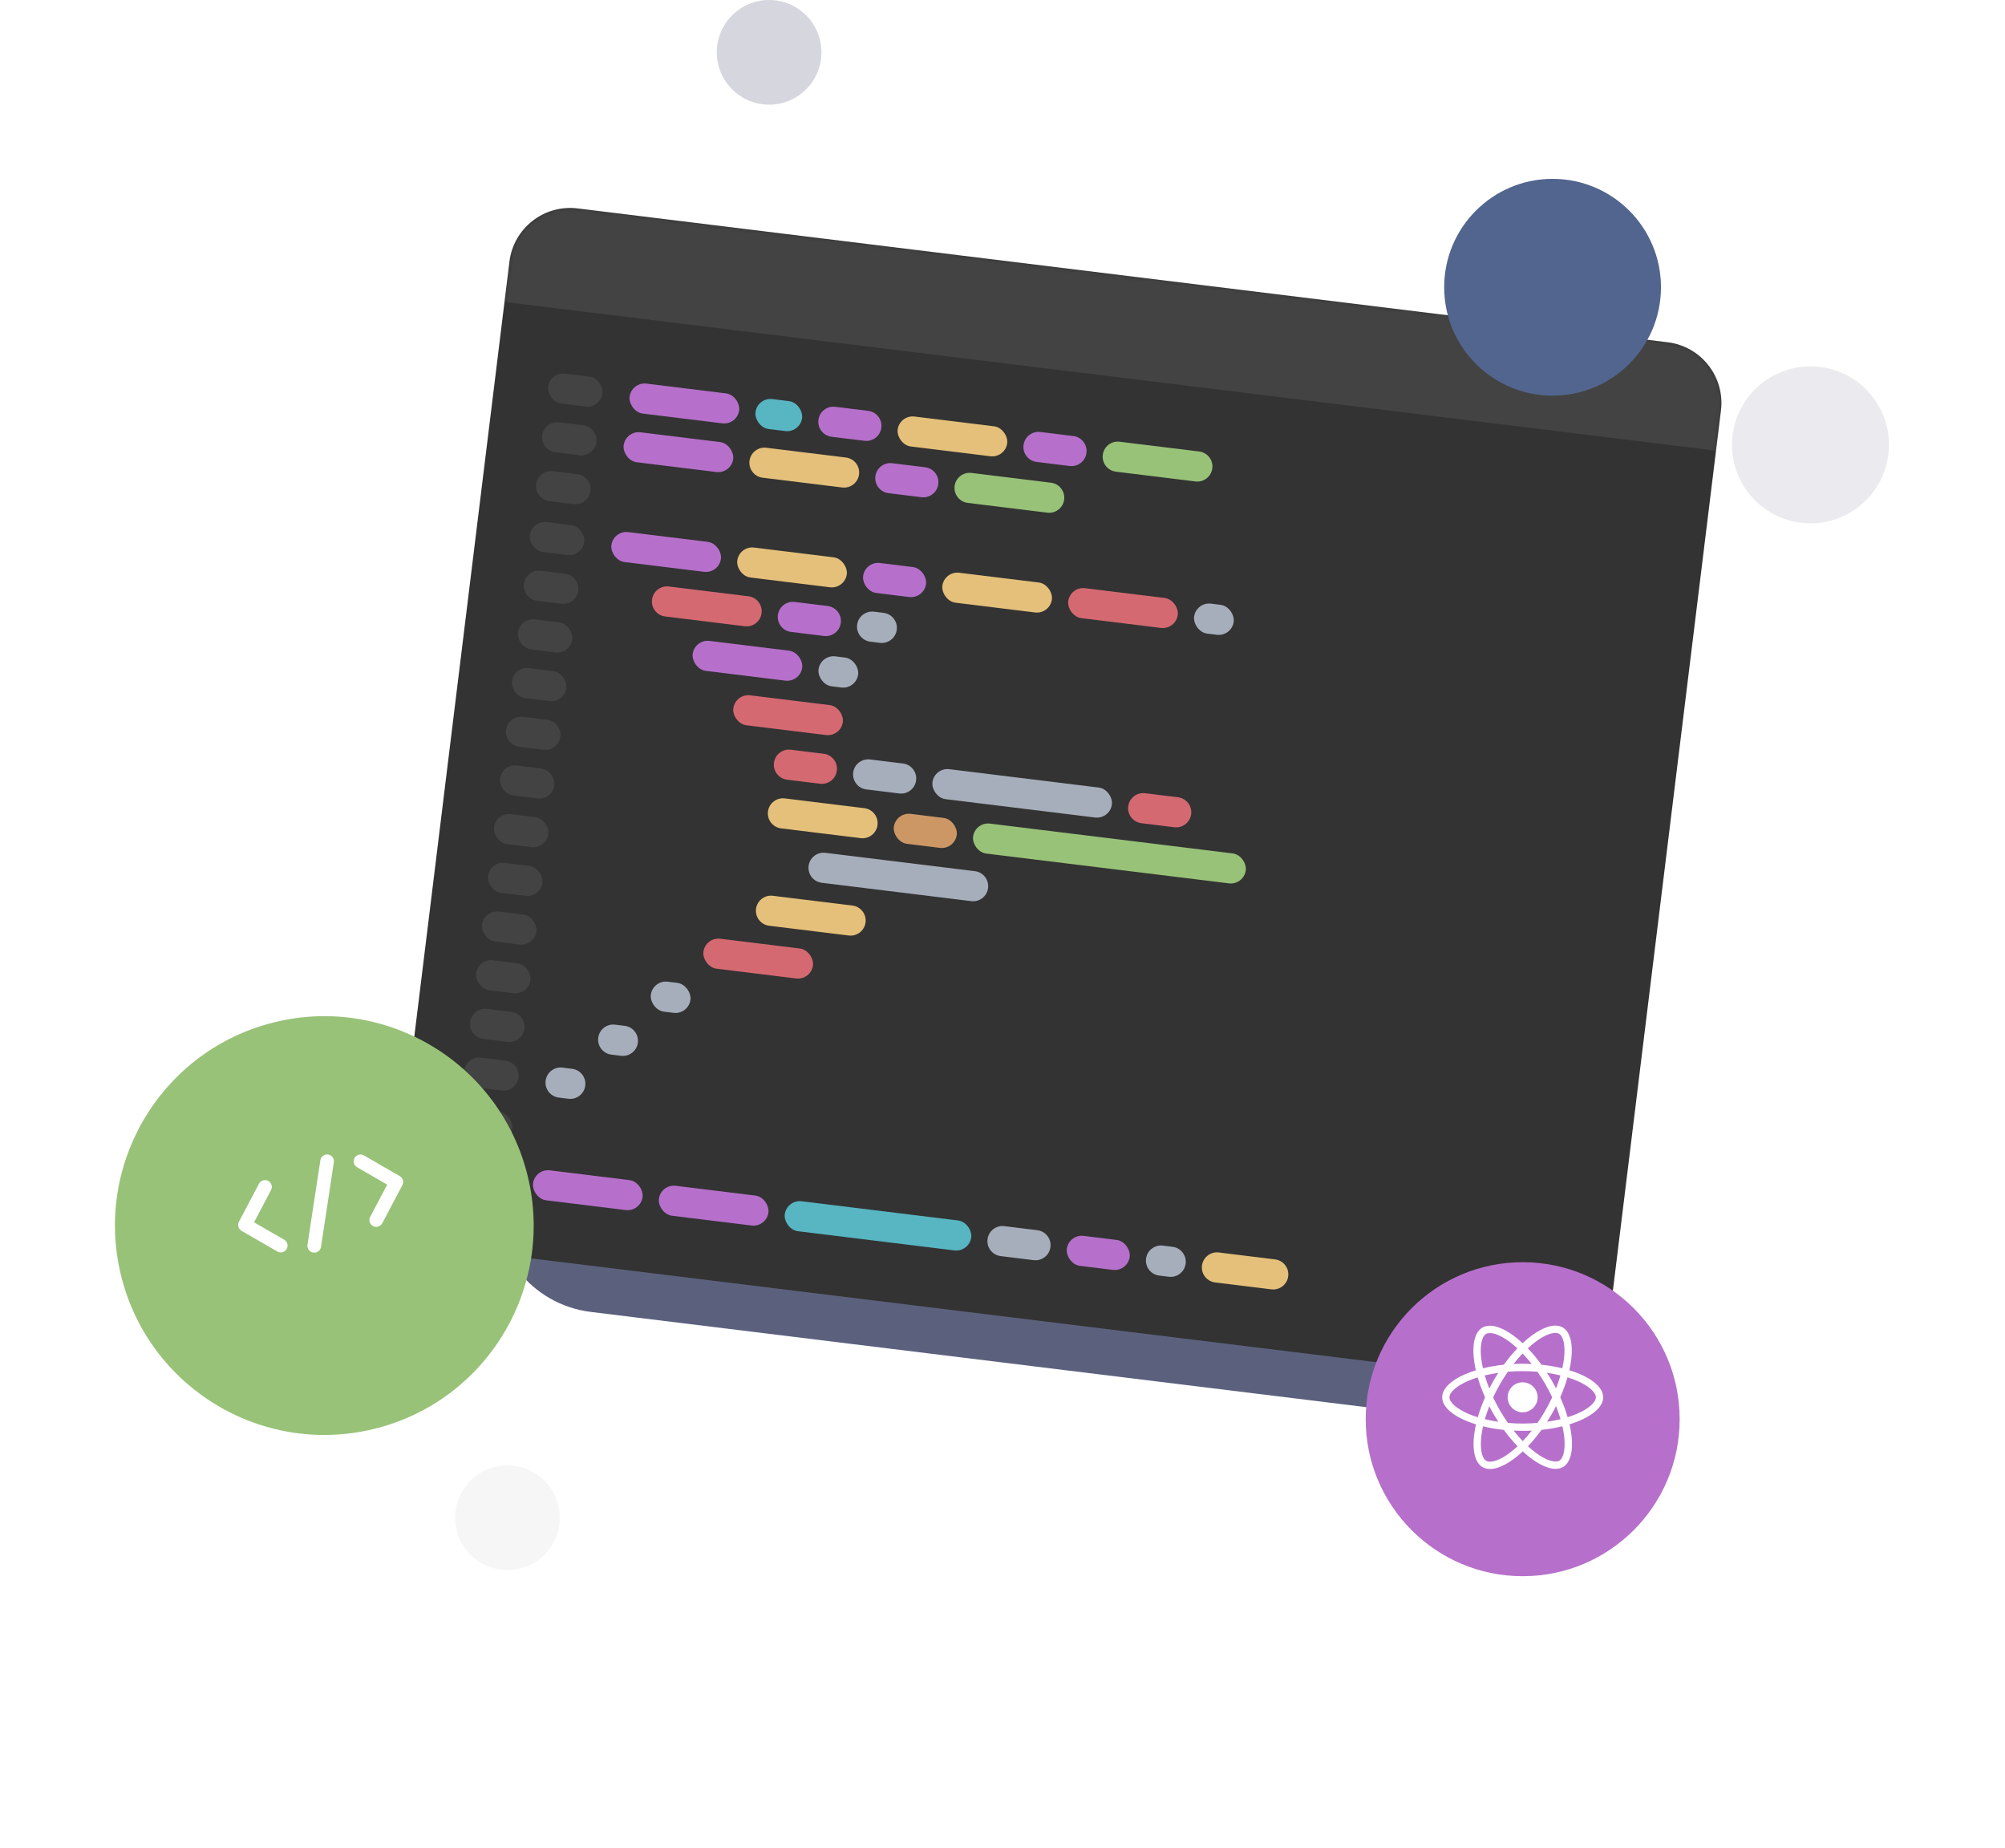 <svg width="459" height="423" viewBox="0 0 459 423" fill="none" xmlns="http://www.w3.org/2000/svg">
<g opacity="0.8" filter="url(#filter0_f)">
<path fill-rule="evenodd" clip-rule="evenodd" d="M130.867 130.971C132.549 117.267 145.023 107.522 158.727 109.204L336.153 130.99C349.858 132.672 359.603 145.146 357.92 158.85L340.549 300.326C338.866 314.03 326.393 323.776 312.689 322.093L135.262 300.308C121.558 298.625 111.813 286.152 113.496 272.447L130.867 130.971Z" fill="#323A5C"/>
</g>
<g filter="url(#filter1_d)">
<path fill-rule="evenodd" clip-rule="evenodd" d="M114.624 56.896C115.566 49.221 122.551 43.764 130.226 44.706L379.786 75.348C387.46 76.291 392.918 83.276 391.975 90.95L366.158 301.219C365.215 308.893 358.23 314.35 350.556 313.408L100.996 282.766C93.321 281.824 87.864 274.839 88.806 267.164L114.624 56.896Z" fill="#333333"/>
<mask id="mask0" mask-type="alpha" maskUnits="userSpaceOnUse" x="87" y="43" width="307" height="273">
<path fill-rule="evenodd" clip-rule="evenodd" d="M114.624 56.896C115.566 49.221 122.551 43.764 130.226 44.706L379.786 75.348C387.46 76.291 392.918 83.276 391.975 90.95L366.158 301.219C365.215 308.893 358.23 314.35 350.556 313.408L100.996 282.766C93.321 281.824 87.864 274.839 88.806 267.164L114.624 56.896Z" fill="white"/>
</mask>
<g mask="url(#mask0)">
<rect opacity="0.1" x="116.33" y="43" width="279.434" height="23.286" transform="rotate(7 116.33 43)" fill="#D8D8D8"/>
</g>
<rect x="142.557" y="84.389" width="25.267" height="6.909" rx="3.455" transform="rotate(7 142.557 84.389)" fill="#B670CB"/>
<rect x="203.92" y="91.923" width="25.267" height="6.909" rx="3.455" transform="rotate(7 203.92 91.923)" fill="#E5C07A"/>
<path fill-rule="evenodd" clip-rule="evenodd" d="M250.454 101.118C250.687 99.224 252.41 97.877 254.304 98.11L272.525 100.347C274.419 100.58 275.765 102.303 275.533 104.197C275.3 106.091 273.577 107.437 271.683 107.205L253.462 104.968C251.568 104.735 250.222 103.011 250.454 101.118Z" fill="#98C278"/>
<path fill-rule="evenodd" clip-rule="evenodd" d="M185.357 93.125C185.589 91.231 187.313 89.884 189.207 90.117L196.756 91.044C198.649 91.276 199.996 93 199.763 94.894C199.531 96.787 197.807 98.134 195.913 97.902L188.364 96.975C186.471 96.742 185.124 95.019 185.357 93.125Z" fill="#B670CB"/>
<path fill-rule="evenodd" clip-rule="evenodd" d="M232.312 98.89C232.545 96.996 234.268 95.65 236.162 95.882L243.711 96.809C245.605 97.042 246.952 98.765 246.719 100.659C246.487 102.553 244.763 103.9 242.869 103.667L235.32 102.74C233.426 102.508 232.08 100.784 232.312 98.89Z" fill="#B670CB"/>
<rect x="171.371" y="87.927" width="10.752" height="6.909" rx="3.455" transform="rotate(7 171.371 87.927)" fill="#57B6C2"/>
<rect x="178.073" y="271.549" width="43.008" height="6.909" rx="3.455" transform="rotate(7 178.073 271.549)" fill="#57B6C2"/>
<rect x="141.189" y="95.533" width="25.267" height="6.909" rx="3.455" transform="rotate(7 141.189 95.533)" fill="#B670CB"/>
<path fill-rule="evenodd" clip-rule="evenodd" d="M169.581 102.5C169.814 100.606 171.538 99.259 173.431 99.492L191.652 101.729C193.546 101.962 194.893 103.685 194.66 105.579C194.428 107.473 192.704 108.819 190.81 108.587L172.589 106.35C170.696 106.117 169.349 104.394 169.581 102.5Z" fill="#E5C07A"/>
<path fill-rule="evenodd" clip-rule="evenodd" d="M216.537 108.265C216.77 106.372 218.493 105.025 220.387 105.257L238.608 107.495C240.502 107.727 241.848 109.451 241.616 111.345C241.383 113.238 239.66 114.585 237.766 114.352L219.545 112.115C217.651 111.883 216.305 110.159 216.537 108.265Z" fill="#98C278"/>
<path fill-rule="evenodd" clip-rule="evenodd" d="M198.395 106.038C198.628 104.144 200.351 102.797 202.245 103.03L209.794 103.957C211.688 104.189 213.035 105.913 212.802 107.807C212.569 109.7 210.846 111.047 208.952 110.815L201.403 109.888C199.509 109.655 198.163 107.931 198.395 106.038Z" fill="#B670CB"/>
<path fill-rule="evenodd" clip-rule="evenodd" d="M173.808 182.767C174.041 180.873 175.764 179.526 177.658 179.759L195.879 181.996C197.773 182.229 199.119 183.952 198.887 185.846C198.654 187.74 196.931 189.086 195.037 188.854L176.816 186.617C174.922 186.384 173.576 184.66 173.808 182.767Z" fill="#E5C07A"/>
<path fill-rule="evenodd" clip-rule="evenodd" d="M171.072 205.055C171.304 203.161 173.028 201.814 174.922 202.047L193.142 204.284C195.036 204.517 196.383 206.24 196.15 208.134C195.918 210.028 194.194 211.374 192.3 211.142L174.08 208.905C172.186 208.672 170.839 206.948 171.072 205.055Z" fill="#E5C07A"/>
<rect x="203.043" y="182.876" width="14.515" height="6.909" rx="3.455" transform="rotate(7 203.043 182.876)" fill="#CD9765"/>
<rect x="221.185" y="185.103" width="62.899" height="6.909" rx="3.455" transform="rotate(7 221.185 185.103)" fill="#98C278"/>
<rect x="138.384" y="118.377" width="25.267" height="6.909" rx="3.455" transform="rotate(7 138.384 118.377)" fill="#B670CB"/>
<rect x="120.445" y="264.473" width="25.267" height="6.909" rx="3.455" transform="rotate(7 120.445 264.473)" fill="#B670CB"/>
<rect x="149.259" y="268.011" width="25.267" height="6.909" rx="3.455" transform="rotate(7 149.259 268.011)" fill="#B670CB"/>
<rect x="156.991" y="143.285" width="25.267" height="6.909" rx="3.455" transform="rotate(7 156.991 143.285)" fill="#B670CB"/>
<rect x="167.198" y="121.915" width="25.267" height="6.909" rx="3.455" transform="rotate(7 167.198 121.915)" fill="#E5C07A"/>
<path fill-rule="evenodd" clip-rule="evenodd" d="M273.164 286.705C273.397 284.811 275.12 283.465 277.014 283.697L289.899 285.279C291.793 285.512 293.139 287.235 292.907 289.129C292.674 291.023 290.951 292.37 289.057 292.137L276.172 290.555C274.278 290.322 272.932 288.599 273.164 286.705Z" fill="#E5C07A"/>
<rect x="214.153" y="127.68" width="25.267" height="6.909" rx="3.455" transform="rotate(7 214.153 127.68)" fill="#E5C07A"/>
<rect x="242.967" y="131.218" width="25.267" height="6.909" rx="3.455" transform="rotate(7 242.967 131.218)" fill="#D56972"/>
<path fill-rule="evenodd" clip-rule="evenodd" d="M147.266 134.26C147.499 132.366 149.222 131.019 151.116 131.252L169.337 133.489C171.231 133.722 172.577 135.445 172.345 137.339C172.112 139.233 170.389 140.58 168.495 140.347L150.274 138.11C148.38 137.877 147.034 136.154 147.266 134.26Z" fill="#D56972"/>
<rect x="166.294" y="155.74" width="25.267" height="6.909" rx="3.455" transform="rotate(7 166.294 155.74)" fill="#D56972"/>
<rect x="159.453" y="211.459" width="25.267" height="6.909" rx="3.455" transform="rotate(7 159.453 211.459)" fill="#D56972"/>
<path fill-rule="evenodd" clip-rule="evenodd" d="M175.177 171.623C175.409 169.729 177.133 168.382 179.026 168.615L186.575 169.542C188.469 169.774 189.816 171.498 189.583 173.392C189.351 175.285 187.627 176.632 185.733 176.4L178.184 175.473C176.291 175.24 174.944 173.517 175.177 171.623Z" fill="#D56972"/>
<path fill-rule="evenodd" clip-rule="evenodd" d="M256.282 181.581C256.514 179.688 258.238 178.341 260.132 178.573L267.681 179.5C269.575 179.733 270.921 181.456 270.689 183.35C270.456 185.244 268.733 186.591 266.839 186.358L259.29 185.431C257.396 185.199 256.049 183.475 256.282 181.581Z" fill="#D56972"/>
<path fill-rule="evenodd" clip-rule="evenodd" d="M193.318 173.85C193.551 171.957 195.275 170.61 197.168 170.842L204.717 171.769C206.611 172.002 207.958 173.726 207.725 175.619C207.493 177.513 205.769 178.86 203.875 178.627L196.326 177.7C194.433 177.468 193.086 175.744 193.318 173.85Z" fill="#A7AEBB"/>
<path fill-rule="evenodd" clip-rule="evenodd" d="M224.074 280.678C224.306 278.784 226.03 277.437 227.924 277.67L235.473 278.597C237.367 278.829 238.713 280.553 238.481 282.446C238.248 284.34 236.525 285.687 234.631 285.454L227.082 284.527C225.188 284.295 223.841 282.571 224.074 280.678Z" fill="#A7AEBB"/>
<rect x="185.804" y="146.823" width="9.139" height="6.909" rx="3.455" transform="rotate(7 185.804 146.823)" fill="#A7AEBB"/>
<path fill-rule="evenodd" clip-rule="evenodd" d="M194.222 140.025C194.454 138.132 196.178 136.785 198.072 137.017L200.285 137.289C202.179 137.522 203.525 139.245 203.293 141.139C203.06 143.033 201.337 144.38 199.443 144.147L197.23 143.875C195.336 143.643 193.989 141.919 194.222 140.025Z" fill="#A7AEBB"/>
<rect x="147.413" y="221.293" width="9.139" height="6.909" rx="3.455" transform="rotate(7 147.413 221.293)" fill="#A7AEBB"/>
<path fill-rule="evenodd" clip-rule="evenodd" d="M134.952 234.556C135.184 232.662 136.908 231.315 138.801 231.548L141.015 231.819C142.908 232.052 144.255 233.776 144.023 235.669C143.79 237.563 142.066 238.91 140.173 238.677L137.959 238.406C136.066 238.173 134.719 236.449 134.952 234.556Z" fill="#A7AEBB"/>
<path fill-rule="evenodd" clip-rule="evenodd" d="M122.911 244.389C123.144 242.496 124.868 241.149 126.761 241.381L128.974 241.653C130.868 241.886 132.215 243.609 131.982 245.503C131.75 247.397 130.026 248.743 128.132 248.511L125.919 248.239C124.026 248.007 122.679 246.283 122.911 244.389Z" fill="#A7AEBB"/>
<rect x="271.781" y="134.756" width="9.139" height="6.909" rx="3.455" transform="rotate(7 271.781 134.756)" fill="#A7AEBB"/>
<rect x="211.881" y="172.649" width="41.395" height="6.909" rx="3.455" transform="rotate(7 211.881 172.649)" fill="#A7AEBB"/>
<path fill-rule="evenodd" clip-rule="evenodd" d="M183.112 195.221C183.344 193.327 185.068 191.981 186.962 192.213L221.19 196.416C223.084 196.648 224.43 198.372 224.198 200.266C223.965 202.16 222.242 203.506 220.348 203.274L186.12 199.071C184.226 198.838 182.879 197.115 183.112 195.221Z" fill="#A7AEBB"/>
<rect x="196.011" y="125.452" width="14.515" height="6.909" rx="3.455" transform="rotate(7 196.011 125.452)" fill="#B670CB"/>
<path fill-rule="evenodd" clip-rule="evenodd" d="M176.08 137.798C176.312 135.904 178.036 134.557 179.93 134.79L187.479 135.717C189.373 135.949 190.719 137.673 190.487 139.567C190.254 141.46 188.531 142.807 186.637 142.575L179.088 141.648C177.194 141.415 175.847 139.692 176.08 137.798Z" fill="#B670CB"/>
<path fill-rule="evenodd" clip-rule="evenodd" d="M260.358 285.133C260.59 283.239 262.314 281.892 264.208 282.125L266.421 282.396C268.315 282.629 269.661 284.353 269.429 286.246C269.196 288.14 267.473 289.487 265.579 289.254L263.366 288.983C261.472 288.75 260.125 287.026 260.358 285.133Z" fill="#A7AEBB"/>
<rect x="242.637" y="279.476" width="14.515" height="6.909" rx="3.455" transform="rotate(7 242.637 279.476)" fill="#B670CB"/>
<rect x="123.903" y="82.099" width="12.528" height="6.909" rx="3.455" transform="rotate(7 123.903 82.099)" fill="#434343"/>
<path fill-rule="evenodd" clip-rule="evenodd" d="M122.114 96.671C122.347 94.778 124.07 93.431 125.964 93.664L131.541 94.348C133.434 94.581 134.781 96.305 134.549 98.198C134.316 100.092 132.592 101.439 130.699 101.206L125.122 100.521C123.228 100.289 121.881 98.565 122.114 96.671Z" fill="#434343"/>
<path fill-rule="evenodd" clip-rule="evenodd" d="M120.74 107.863C120.972 105.969 122.696 104.622 124.59 104.855L130.167 105.54C132.06 105.772 133.407 107.496 133.174 109.389C132.942 111.283 131.218 112.63 129.325 112.397L123.748 111.713C121.854 111.48 120.507 109.756 120.74 107.863Z" fill="#434343"/>
<rect x="112.889" y="171.806" width="12.528" height="6.909" rx="3.455" transform="rotate(7 112.889 171.806)" fill="#434343"/>
<rect x="110.152" y="194.094" width="12.528" height="6.909" rx="3.455" transform="rotate(7 110.152 194.094)" fill="#434343"/>
<rect x="119.73" y="116.086" width="12.528" height="6.909" rx="3.455" transform="rotate(7 119.73 116.086)" fill="#434343"/>
<rect x="101.792" y="262.183" width="12.528" height="6.909" rx="3.455" transform="rotate(7 101.792 262.183)" fill="#434343"/>
<rect x="116.994" y="138.374" width="12.528" height="6.909" rx="3.455" transform="rotate(7 116.994 138.374)" fill="#434343"/>
<path fill-rule="evenodd" clip-rule="evenodd" d="M117.941 130.659C118.173 128.765 119.897 127.419 121.791 127.651L127.367 128.336C129.261 128.569 130.608 130.292 130.375 132.186C130.143 134.08 128.419 135.426 126.525 135.194L120.949 134.509C119.055 134.277 117.708 132.553 117.941 130.659Z" fill="#434343"/>
<rect x="115.625" y="149.518" width="12.528" height="6.909" rx="3.455" transform="rotate(7 115.625 149.518)" fill="#434343"/>
<rect x="108.784" y="205.238" width="12.528" height="6.909" rx="3.455" transform="rotate(7 108.784 205.238)" fill="#434343"/>
<path fill-rule="evenodd" clip-rule="evenodd" d="M113.836 164.091C114.068 162.197 115.792 160.851 117.686 161.083L123.263 161.768C125.156 162 126.503 163.724 126.271 165.618C126.038 167.512 124.314 168.858 122.421 168.626L116.844 167.941C114.95 167.709 113.603 165.985 113.836 164.091Z" fill="#434343"/>
<rect x="107.415" y="216.382" width="12.528" height="6.909" rx="3.455" transform="rotate(7 107.415 216.382)" fill="#434343"/>
<path fill-rule="evenodd" clip-rule="evenodd" d="M105.626 230.955C105.859 229.061 107.582 227.714 109.476 227.947L115.053 228.632C116.947 228.864 118.293 230.588 118.061 232.482C117.828 234.375 116.104 235.722 114.211 235.49L108.634 234.805C106.74 234.572 105.394 232.849 105.626 230.955Z" fill="#434343"/>
<path fill-rule="evenodd" clip-rule="evenodd" d="M104.258 242.099C104.49 240.205 106.214 238.858 108.108 239.091L113.684 239.776C115.578 240.008 116.925 241.732 116.692 243.626C116.46 245.519 114.736 246.866 112.842 246.634L107.266 245.949C105.372 245.716 104.025 243.993 104.258 242.099Z" fill="#434343"/>
<rect x="111.52" y="182.95" width="12.528" height="6.909" rx="3.455" transform="rotate(7 111.52 182.95)" fill="#434343"/>
<rect x="103.242" y="250.37" width="12.528" height="6.909" rx="3.455" transform="rotate(7 103.242 250.37)" fill="#434343"/>
</g>
<g filter="url(#filter2_d)">
<path fill-rule="evenodd" clip-rule="evenodd" d="M86.647 321.822C112.21 314.972 127.381 288.696 120.531 263.133C113.681 237.57 87.406 222.399 61.842 229.249C36.279 236.099 21.109 262.375 27.958 287.938C34.808 313.501 61.084 328.671 86.647 321.822Z" fill="#98C278"/>
</g>
<path fill-rule="evenodd" clip-rule="evenodd" d="M72.335 286.686C71.826 286.822 71.283 286.692 70.891 286.342C70.498 285.991 70.309 285.465 70.388 284.945L73.347 265.539C73.498 264.709 74.282 264.149 75.116 264.275C75.95 264.401 76.533 265.167 76.433 266.005L73.491 285.38C73.407 286.01 72.95 286.527 72.335 286.686ZM86.532 280.774C85.933 280.934 85.296 280.724 84.909 280.238C84.522 279.753 84.46 279.085 84.749 278.536L88.638 271.165L81.755 267.191C81.007 266.759 80.751 265.803 81.183 265.055C81.614 264.308 82.57 264.051 83.318 264.483L91.509 269.212C92.238 269.631 92.504 270.551 92.112 271.294L87.519 279.992C87.313 280.378 86.954 280.66 86.531 280.768L86.532 280.774ZM63.492 286.476C63.851 286.683 64.278 286.739 64.678 286.63L64.676 286.624C65.285 286.459 65.736 285.944 65.817 285.318C65.898 284.692 65.595 284.079 65.048 283.764L58.164 279.789L62.047 272.42C62.449 271.657 62.157 270.712 61.394 270.309C60.631 269.907 59.686 270.199 59.283 270.962L54.697 279.665C54.306 280.408 54.572 281.328 55.3 281.746L63.492 286.476Z" fill="white"/>
<path opacity="0.2" fill-rule="evenodd" clip-rule="evenodd" d="M176.073 23.96C182.689 23.96 188.053 18.596 188.053 11.98C188.053 5.364 182.689 0 176.073 0C169.457 0 164.093 5.364 164.093 11.98C164.093 18.596 169.457 23.96 176.073 23.96Z" fill="#323A5C"/>
<path opacity="0.4" fill-rule="evenodd" clip-rule="evenodd" d="M116.174 359.394C122.79 359.394 128.154 354.031 128.154 347.414C128.154 340.798 122.79 335.434 116.174 335.434C109.558 335.434 104.194 340.798 104.194 347.414C104.194 354.031 109.558 359.394 116.174 359.394Z" fill="#E8E8E8"/>
<path opacity="0.1" fill-rule="evenodd" clip-rule="evenodd" d="M414.471 119.798C424.395 119.798 432.441 111.753 432.441 101.828C432.441 91.904 424.395 83.859 414.471 83.859C404.547 83.859 396.501 91.904 396.501 101.828C396.501 111.753 404.547 119.798 414.471 119.798Z" fill="#323A5C"/>
<g filter="url(#filter3_d)">
<path fill-rule="evenodd" clip-rule="evenodd" d="M355.428 85.57C369.133 85.57 380.243 74.46 380.243 60.755C380.243 47.05 369.133 35.939 355.428 35.939C341.723 35.939 330.612 47.05 330.612 60.755C330.612 74.46 341.723 85.57 355.428 85.57Z" fill="#52658F"/>
</g>
<g filter="url(#filter4_d)">
<path fill-rule="evenodd" clip-rule="evenodd" d="M348.582 355.8C368.431 355.8 384.522 339.709 384.522 319.861C384.522 300.012 368.431 283.921 348.582 283.921C328.733 283.921 312.643 300.012 312.643 319.861C312.643 339.709 328.733 355.8 348.582 355.8Z" fill="#B670CB"/>
</g>
<path fill-rule="evenodd" clip-rule="evenodd" d="M359.266 313.657C363.955 315.092 367.013 317.406 367.013 319.848C367.013 322.282 363.97 324.597 359.311 326.032C360.401 330.795 359.928 334.59 357.816 335.807C357.32 336.092 356.749 336.227 356.118 336.227C354.052 336.227 351.347 334.77 348.612 332.23C345.877 334.785 343.173 336.258 341.106 336.258C340.475 336.258 339.904 336.122 339.416 335.837C337.297 334.62 336.816 330.818 337.898 326.039C333.21 324.604 330.152 322.29 330.152 319.848C330.152 317.414 333.195 315.107 337.868 313.665C336.779 308.901 337.252 305.107 339.363 303.89C339.859 303.604 340.43 303.469 341.061 303.469V303.461C343.127 303.461 345.832 304.919 348.567 307.458C351.302 304.904 354.007 303.431 356.073 303.431V303.439C356.694 303.44 357.262 303.575 357.749 303.859C359.867 305.077 360.348 308.878 359.266 313.657ZM356.066 305.107C354.503 305.111 352.207 306.358 349.762 308.631C350.821 309.735 351.873 310.997 352.887 312.387C354.578 312.568 356.186 312.846 357.659 313.206C357.824 312.447 357.959 311.704 358.042 310.997C358.387 308.127 357.944 305.896 356.922 305.31C356.689 305.182 356.411 305.114 356.066 305.114V305.107ZM347.373 308.638C344.923 306.376 342.617 305.137 341.061 305.137V305.144C340.716 305.144 340.423 305.204 340.197 305.34C339.183 305.933 338.747 308.165 339.1 311.035C339.19 311.734 339.318 312.462 339.491 313.214C340.964 312.846 342.571 312.568 344.27 312.387C345.269 310.997 346.321 309.743 347.373 308.638ZM356.216 317.804C356.607 316.805 356.952 315.806 357.23 314.837C356.246 314.596 355.217 314.401 354.15 314.243C354.518 314.814 354.886 315.4 355.232 316.001C355.585 316.602 355.908 317.203 356.216 317.804ZM353.789 322.838C353.203 323.853 352.602 324.815 351.978 325.709C350.859 325.806 349.724 325.859 348.582 325.859C347.448 325.859 346.313 325.806 345.201 325.716C344.578 324.822 343.969 323.868 343.383 322.861C342.812 321.877 342.293 320.877 341.82 319.871C342.286 318.864 342.812 317.857 343.375 316.873C343.961 315.858 344.563 314.897 345.186 314.003C346.306 313.905 347.44 313.852 348.582 313.852C349.717 313.852 350.851 313.905 351.963 313.995C352.587 314.889 353.196 315.843 353.782 316.85C354.353 317.835 354.871 318.834 355.344 319.841C354.871 320.847 354.353 321.854 353.789 322.838ZM357.253 324.852C356.967 323.875 356.622 322.869 356.216 321.862C355.908 322.463 355.585 323.071 355.239 323.672C354.894 324.281 354.525 324.875 354.157 325.453C355.232 325.295 356.269 325.093 357.253 324.852ZM348.597 329.879C347.899 329.157 347.2 328.353 346.509 327.474C347.185 327.504 347.876 327.527 348.575 327.527C349.281 327.527 349.98 327.512 350.663 327.474C349.987 328.353 349.289 329.157 348.597 329.879ZM339.927 324.86C340.911 325.1 341.94 325.295 343.007 325.453C342.639 324.882 342.278 324.296 341.925 323.695C341.572 323.094 341.249 322.493 340.941 321.892C340.55 322.891 340.205 323.89 339.927 324.86ZM348.56 309.818C349.258 310.539 349.957 311.343 350.648 312.222C349.972 312.192 349.281 312.169 348.582 312.169C347.876 312.169 347.177 312.184 346.494 312.222C347.17 311.343 347.868 310.539 348.56 309.818ZM341.918 316.024C342.263 315.415 342.632 314.822 343 314.243C341.925 314.401 340.888 314.604 339.904 314.837C340.19 315.813 340.535 316.82 340.941 317.827C341.249 317.226 341.572 316.625 341.918 316.024ZM336.2 323.65C333.54 322.515 331.82 321.028 331.82 319.848C331.82 318.669 333.54 317.173 336.2 316.046C336.846 315.768 337.552 315.52 338.281 315.287C338.71 316.76 339.273 318.293 339.972 319.863C339.281 321.426 338.725 322.951 338.304 324.416C337.56 324.183 336.854 323.928 336.2 323.65ZM339.123 328.699C338.777 331.569 339.22 333.801 340.242 334.387C340.468 334.514 340.753 334.582 341.091 334.59C342.654 334.59 344.953 333.342 347.403 331.066C346.343 329.961 345.291 328.699 344.277 327.309C342.587 327.129 340.979 326.851 339.506 326.49C339.341 327.249 339.205 327.993 339.123 328.699ZM358.064 328.661C358.417 331.532 357.982 333.763 356.967 334.357C356.742 334.492 356.449 334.552 356.103 334.552C354.548 334.552 352.241 333.312 349.792 331.051C350.844 329.946 351.896 328.691 352.895 327.301C354.593 327.121 356.201 326.843 357.674 326.475C357.846 327.234 357.982 327.963 358.064 328.661ZM358.876 324.409C359.605 324.176 360.311 323.928 360.957 323.65C363.617 322.523 365.337 321.028 365.345 319.848C365.345 318.669 363.624 317.181 360.964 316.046C360.303 315.768 359.597 315.513 358.853 315.28C358.432 316.745 357.876 318.27 357.185 319.833C357.884 321.403 358.447 322.936 358.876 324.409Z" fill="white"/>
<path d="M348.575 323.282C350.471 323.282 352.008 321.744 352.008 319.848C352.008 317.952 350.471 316.414 348.575 316.414C346.678 316.414 345.141 317.952 345.141 319.848C345.141 321.744 346.678 323.282 348.575 323.282Z" fill="white"/>
<defs>
<filter id="filter0_f" x="12.829" y="8.538" width="445.758" height="414.222" filterUnits="userSpaceOnUse" color-interpolation-filters="sRGB">
<feFlood flood-opacity="0" result="BackgroundImageFix"/>
<feBlend mode="normal" in="SourceGraphic" in2="BackgroundImageFix" result="shape"/>
<feGaussianBlur stdDeviation="48.81" result="effect1_foregroundBlur"/>
</filter>
<filter id="filter1_d" x="74.1" y="31" width="336.581" height="302.114" filterUnits="userSpaceOnUse" color-interpolation-filters="sRGB">
<feFlood flood-opacity="0" result="BackgroundImageFix"/>
<feColorMatrix in="SourceAlpha" type="matrix" values="0 0 0 0 0 0 0 0 0 0 0 0 0 0 0 0 0 0 127 0"/>
<feOffset dx="2" dy="3"/>
<feGaussianBlur stdDeviation="7.5"/>
<feColorMatrix type="matrix" values="0 0 0 0 0.196 0 0 0 0 0.227 0 0 0 0 0.361 0 0 0 0.25 0"/>
<feBlend mode="normal" in2="BackgroundImageFix" result="effect1_dropShadow"/>
<feBlend mode="normal" in="SourceGraphic" in2="effect1_dropShadow" result="shape"/>
</filter>
<filter id="filter2_d" x="0.556" y="206.847" width="147.378" height="147.378" filterUnits="userSpaceOnUse" color-interpolation-filters="sRGB">
<feFlood flood-opacity="0" result="BackgroundImageFix"/>
<feColorMatrix in="SourceAlpha" type="matrix" values="0 0 0 0 0 0 0 0 0 0 0 0 0 0 0 0 0 0 127 0"/>
<feOffset dy="5"/>
<feGaussianBlur stdDeviation="7.5"/>
<feColorMatrix type="matrix" values="0 0 0 0 0.2 0 0 0 0 0.227 0 0 0 0 0.337 0 0 0 0.25 0"/>
<feBlend mode="normal" in2="BackgroundImageFix" result="effect1_dropShadow"/>
<feBlend mode="normal" in="SourceGraphic" in2="effect1_dropShadow" result="shape"/>
</filter>
<filter id="filter3_d" x="315.612" y="25.939" width="79.631" height="79.631" filterUnits="userSpaceOnUse" color-interpolation-filters="sRGB">
<feFlood flood-opacity="0" result="BackgroundImageFix"/>
<feColorMatrix in="SourceAlpha" type="matrix" values="0 0 0 0 0 0 0 0 0 0 0 0 0 0 0 0 0 0 127 0"/>
<feOffset dy="5"/>
<feGaussianBlur stdDeviation="7.5"/>
<feColorMatrix type="matrix" values="0 0 0 0 0.2 0 0 0 0 0.227 0 0 0 0 0.337 0 0 0 0.25 0"/>
<feBlend mode="normal" in2="BackgroundImageFix" result="effect1_dropShadow"/>
<feBlend mode="normal" in="SourceGraphic" in2="effect1_dropShadow" result="shape"/>
</filter>
<filter id="filter4_d" x="297.643" y="273.921" width="101.879" height="101.879" filterUnits="userSpaceOnUse" color-interpolation-filters="sRGB">
<feFlood flood-opacity="0" result="BackgroundImageFix"/>
<feColorMatrix in="SourceAlpha" type="matrix" values="0 0 0 0 0 0 0 0 0 0 0 0 0 0 0 0 0 0 127 0"/>
<feOffset dy="5"/>
<feGaussianBlur stdDeviation="7.5"/>
<feColorMatrix type="matrix" values="0 0 0 0 0.2 0 0 0 0 0.227 0 0 0 0 0.337 0 0 0 0.25 0"/>
<feBlend mode="normal" in2="BackgroundImageFix" result="effect1_dropShadow"/>
<feBlend mode="normal" in="SourceGraphic" in2="effect1_dropShadow" result="shape"/>
</filter>
</defs>
</svg>
